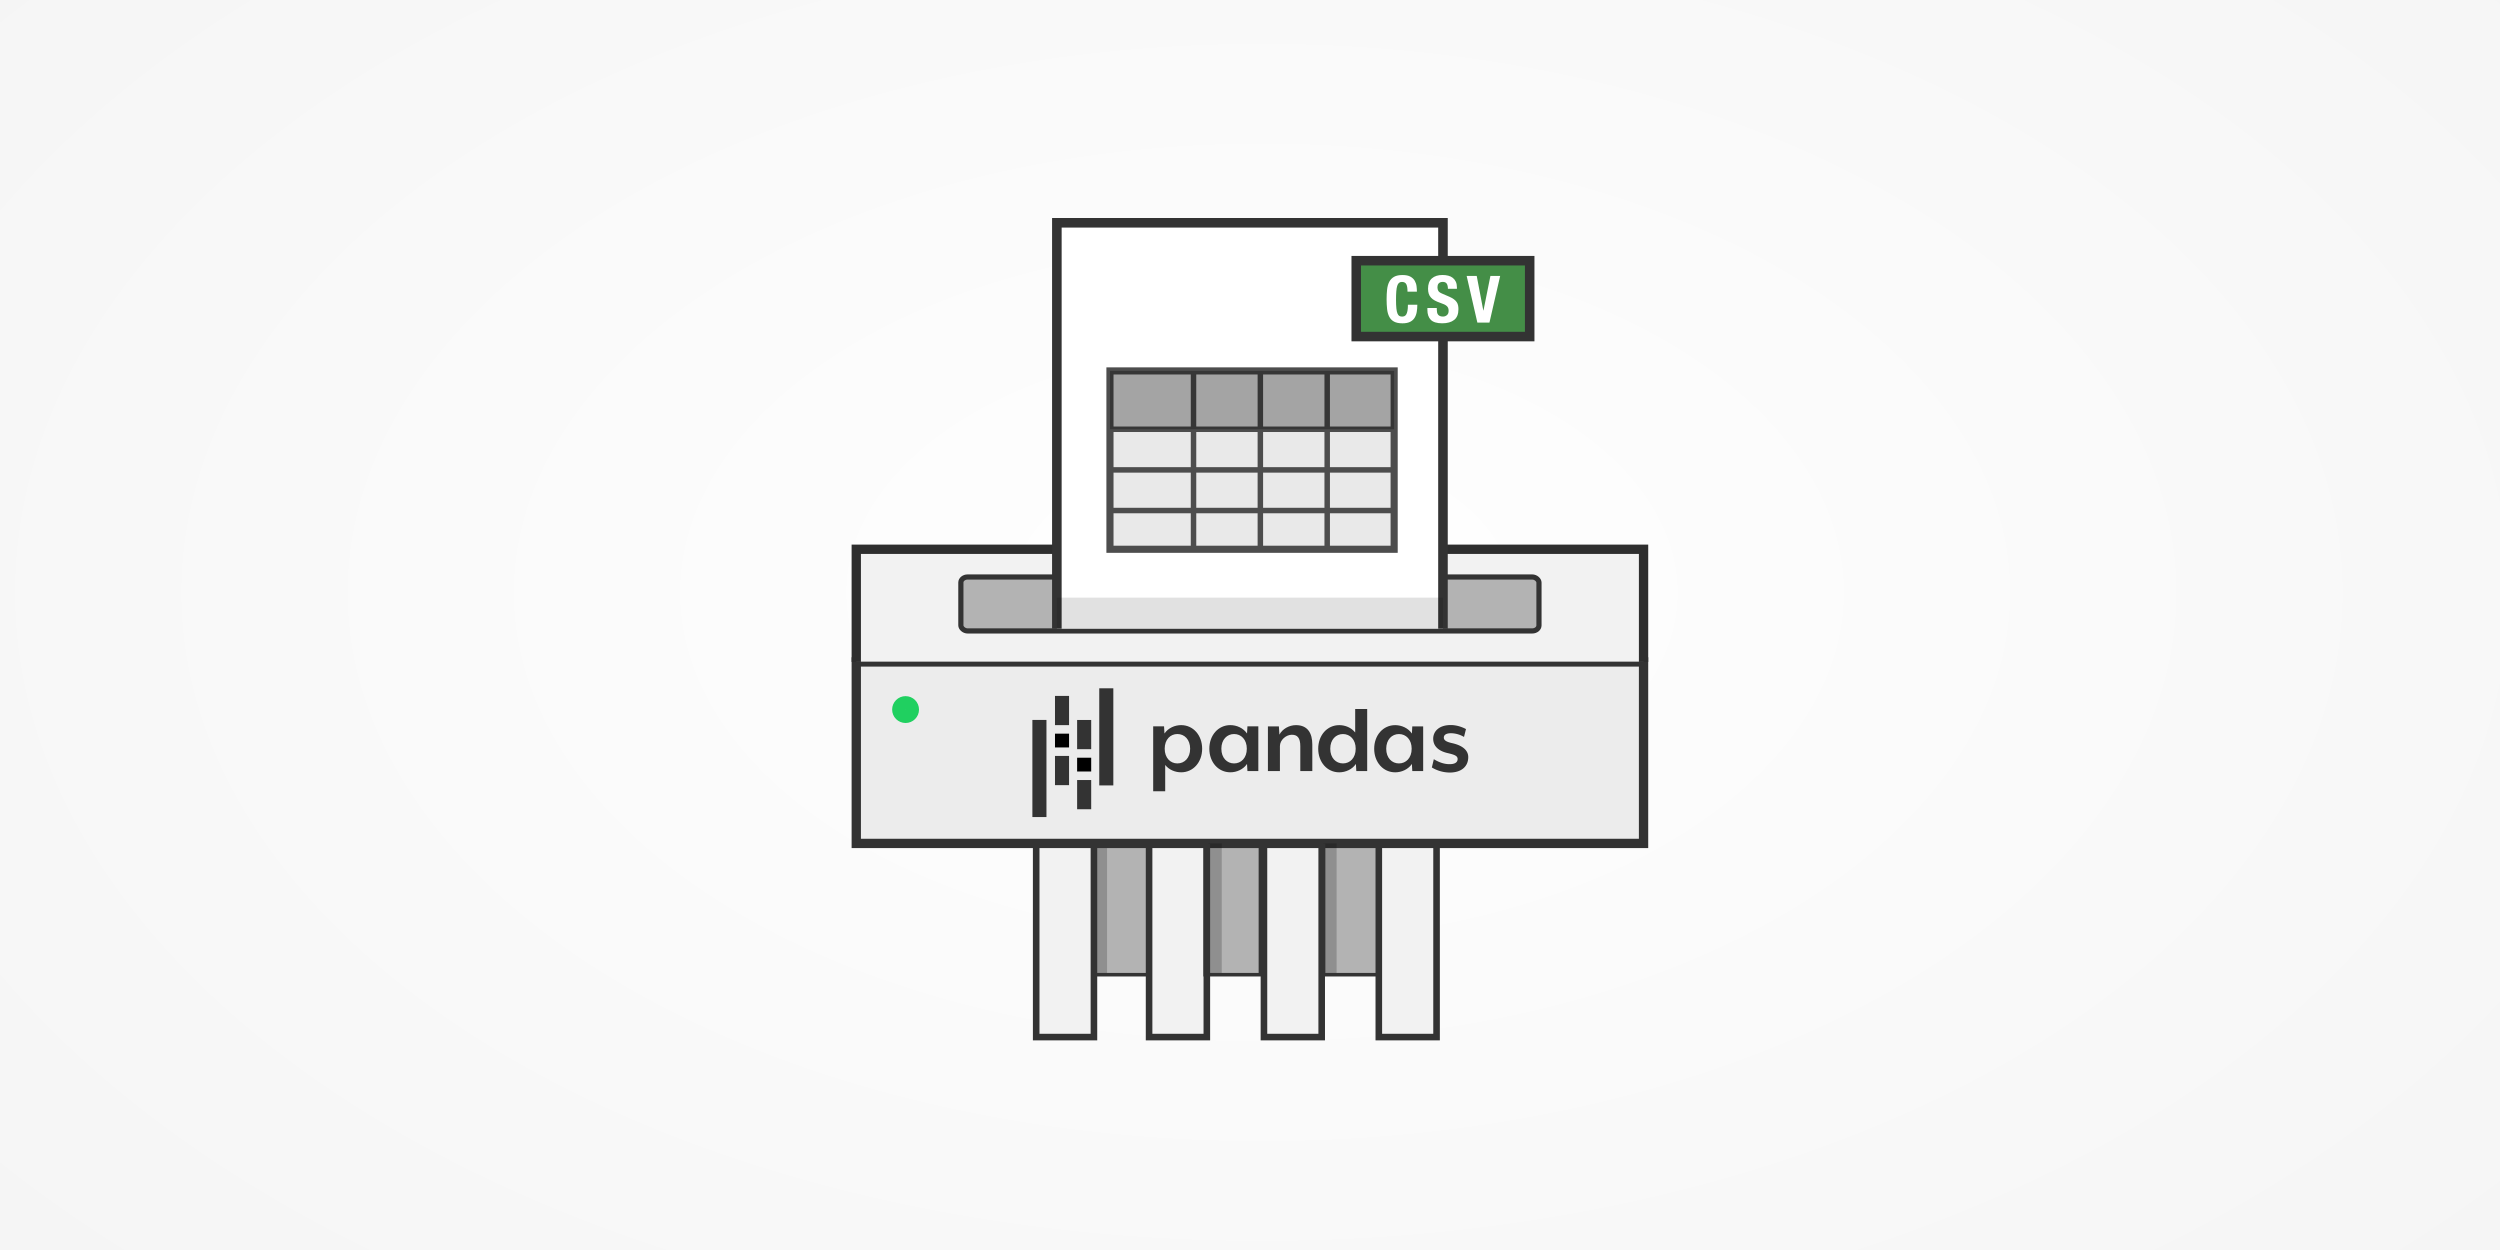 <?xml version="1.0" encoding="UTF-8" standalone="no"?>
<svg
   xmlns:dc="http://purl.org/dc/elements/1.1/"
   xmlns:cc="http://creativecommons.org/ns#"
   xmlns:rdf="http://www.w3.org/1999/02/22-rdf-syntax-ns#"
   xmlns:svg="http://www.w3.org/2000/svg"
   xmlns="http://www.w3.org/2000/svg"
   xmlns:xlink="http://www.w3.org/1999/xlink"
   xmlns:sodipodi="http://sodipodi.sourceforge.net/DTD/sodipodi-0.dtd"
   xmlns:inkscape="http://www.inkscape.org/namespaces/inkscape"
   width="635mm"
   height="317.5mm"
   viewBox="0 0 635 317.5"
   version="1.1"
   id="svg3978"
   inkscape:version="1.0.1 (0767f8302a, 2020-10-17)"
   sodipodi:docname="social_media.svg">
  <rect x="0" y="0" width="635" height="317.5" fill="#808080" stroke="none"/>
  <defs
     id="defs3972">
    <radialGradient
       inkscape:collect="always"
       xlink:href="#linearGradient1477"
       id="radialGradient1479"
       cx="92.982"
       cy="125.093"
       fx="92.982"
       fy="125.093"
       r="317.5"
       gradientTransform="matrix(0,-0.798,1.33,-9.218592e-5,-627.088,-47.363)"
       gradientUnits="userSpaceOnUse" />
    <linearGradient
       inkscape:collect="always"
       id="linearGradient1477">
      <stop
         style="stop-color:#ffffff;stop-opacity:1"
         offset="0"
         id="stop1473" />
      <stop
         style="stop-color:#f5f5f5;stop-opacity:1"
         offset="1"
         id="stop1475" />
    </linearGradient>
  </defs>
  <sodipodi:namedview
     id="base"
     pagecolor="#ffffff"
     bordercolor="#666666"
     borderopacity="1.0"
     inkscape:pageopacity="0.0"
     inkscape:pageshadow="2"
     inkscape:zoom="0.24748737"
     inkscape:cx="946.58017"
     inkscape:cy="986.1058"
     inkscape:document-units="mm"
     inkscape:current-layer="layer1"
     inkscape:document-rotation="0"
     showgrid="false"
     inkscape:window-width="1457"
     inkscape:window-height="993"
     inkscape:window-x="551"
     inkscape:window-y="0"
     inkscape:window-maximized="0"
     fit-margin-top="0"
     fit-margin-left="0"
     fit-margin-right="0"
     fit-margin-bottom="0" />
  <g
     inkscape:label="Layer 1"
     inkscape:groupmode="layer"
     id="layer1"
     transform="translate(781.268,272.062)">
    <rect
       style="opacity:1;fill:url(#radialGradient1479);fill-opacity:1;stroke:none;stroke-width:0.952;stroke-linecap:round;stroke-linejoin:bevel;stroke-miterlimit:4;stroke-dasharray:none;stroke-opacity:1"
       id="rect1463"
       width="635"
       height="317.5"
       x="-781.268"
       y="-272.062"
       inkscape:export-xdpi="25.4"
       inkscape:export-ydpi="25.4" />
    <g
       id="g4818"
       transform="matrix(1.935,0,0,1.935,-627.587,-319.548)">
      <rect
         style="fill:none;fill-opacity:1;stroke:none;stroke-width:14.177;stroke-miterlimit:4;stroke-dasharray:none"
         id="rect4506"
         width="197.556"
         height="141.111"
         x="-14.111"
         y="36.034" />
      <g
         id="g2053"
         transform="matrix(0.941,0,0,0.941,3.349,-6.738)">
        <path
           style="fill:#f2f2f2;fill-opacity:1;stroke:#f2f2f2;stroke-width:8.01;stroke-linecap:butt;stroke-linejoin:miter;stroke-miterlimit:4;stroke-dasharray:none;stroke-opacity:1"
           d="m 60.594,150.889 v 26.969"
           id="path2191" />
        <path
           style="fill:none;stroke:#b3b3b3;stroke-width:8.01;stroke-linecap:butt;stroke-linejoin:miter;stroke-miterlimit:4;stroke-dasharray:none;stroke-opacity:1"
           d="m 68.604,150.889 v 18.283"
           id="path2193" />
        <path
           style="fill:none;stroke:#f2f2f2;stroke-width:8.01;stroke-linecap:butt;stroke-linejoin:miter;stroke-miterlimit:4;stroke-dasharray:none;stroke-opacity:1"
           d="m 76.614,150.889 v 26.969"
           id="path2195" />
        <path
           style="fill:none;stroke:#b3b3b3;stroke-width:8.01;stroke-linecap:butt;stroke-linejoin:miter;stroke-miterlimit:4;stroke-dasharray:none;stroke-opacity:1"
           d="m 84.623,150.889 v 18.283"
           id="path2197" />
        <path
           style="fill:none;stroke:#f2f2f2;stroke-width:8.01;stroke-linecap:butt;stroke-linejoin:miter;stroke-miterlimit:4;stroke-dasharray:none;stroke-opacity:1"
           d="m 92.633,150.889 v 26.969"
           id="path2199" />
        <path
           style="fill:none;stroke:#b3b3b3;stroke-width:8.01;stroke-linecap:butt;stroke-linejoin:miter;stroke-miterlimit:4;stroke-dasharray:none;stroke-opacity:1"
           d="m 100.643,150.889 v 18.283"
           id="path2201" />
        <path
           style="fill:none;stroke:#f2f2f2;stroke-width:8.01;stroke-linecap:butt;stroke-linejoin:miter;stroke-miterlimit:4;stroke-dasharray:none;stroke-opacity:1"
           d="m 108.653,150.889 v 26.969"
           id="path2203" />
        <rect
           style="fill:#000000;fill-opacity:0.2;stroke:none;stroke-width:0.726;stroke-linecap:square;stroke-linejoin:miter;stroke-miterlimit:4;stroke-dasharray:none;stroke-opacity:1"
           id="rect2373"
           width="1.852"
           height="18.279"
           x="64.617"
           y="150.893" />
        <rect
           style="fill:#ececec;fill-opacity:1;stroke:#333333;stroke-width:1.3;stroke-linecap:square;stroke-linejoin:miter;stroke-miterlimit:4;stroke-dasharray:none;stroke-opacity:1"
           id="rect2176"
           width="109.823"
           height="25.316"
           x="31.487"
           y="125.578" />
        <rect
           style="fill:#f2f2f2;fill-opacity:1;stroke:none;stroke-width:1.3;stroke-linecap:square;stroke-linejoin:miter;stroke-miterlimit:4;stroke-dasharray:none;stroke-opacity:1"
           id="rect2178"
           width="109.825"
           height="15.676"
           x="31.486"
           y="109.86" />
        <rect
           style="fill:#b3b3b3;fill-opacity:1;stroke:#333333;stroke-width:0.723;stroke-linecap:round;stroke-linejoin:round;stroke-miterlimit:4;stroke-dasharray:none;stroke-opacity:1"
           id="rect2180"
           width="80.644"
           height="7.525"
           x="46.077"
           y="113.728"
           rx="0.944"
           ry="0.773" />
        <g
           id="g2393"
           transform="translate(0,0.154)">
          <path
             class="cls-1"
             d="m 76.804,140.82 c -0.837,0 -1.689,-0.346 -2.223,-1.025 v 3.667 h -1.676 v -9.052 h 1.516 l 0.058,0.996 c 0.52,-0.765 1.443,-1.169 2.324,-1.169 1.689,0 2.933,1.415 2.933,3.292 0,1.876 -1.243,3.293 -2.932,3.292 z m -0.519,-5.341 c -0.982,0 -1.775,0.765 -1.775,2.05 0,1.285 0.794,2.052 1.775,2.052 0.982,0 1.775,-0.765 1.775,-2.05 0,-1.285 -0.794,-2.052 -1.775,-2.052 z"
             id="path3017"
             style="fill:#333333;stroke:none;stroke-width:0.623;stroke-miterlimit:4;stroke-dasharray:none" />
          <path
             class="cls-1"
             d="m 86.053,140.648 -0.058,-0.996 c -0.52,0.765 -1.444,1.169 -2.325,1.168 -1.689,0 -2.933,-1.414 -2.933,-3.291 0,-1.876 1.242,-3.292 2.933,-3.291 0.881,0 1.805,0.407 2.325,1.169 l 0.058,-0.996 h 1.519 v 6.236 z m -1.862,-5.168 c -0.982,0 -1.775,0.765 -1.776,2.05 -8.28e-4,1.285 0.794,2.051 1.775,2.051 0.982,0 1.776,-0.765 1.776,-2.05 0,-1.285 -0.794,-2.051 -1.775,-2.051 z"
             id="path3019"
             style="fill:#333333;stroke:none;stroke-width:0.623;stroke-miterlimit:4;stroke-dasharray:none" />
          <path
             class="cls-1"
             d="m 93.428,140.648 v -3.45 c 0,-1.212 -0.418,-1.617 -1.183,-1.617 -0.794,0 -1.661,0.721 -1.661,1.587 v 3.479 h -1.675 v -6.236 h 1.531 l 0.072,1.155 c 0.419,-0.794 1.357,-1.328 2.31,-1.328 1.66,0 2.281,1.155 2.281,2.699 v 3.711 z"
             id="path3021"
             style="fill:#333333;stroke:none;stroke-width:0.623;stroke-miterlimit:4;stroke-dasharray:none" />
          <path
             class="cls-1"
             d="m 101.241,140.65 -0.058,-0.996 c -0.52,0.765 -1.444,1.169 -2.324,1.169 -1.689,0 -2.933,-1.415 -2.933,-3.292 0,-1.876 1.242,-3.291 2.933,-3.291 0.837,0 1.688,0.347 2.223,1.025 v -3.276 h 1.675 v 8.661 z m -1.862,-5.168 c -0.978,0 -1.775,0.765 -1.775,2.049 0,1.284 0.794,2.049 1.775,2.049 0.982,0 1.775,-0.764 1.775,-2.049 0,-1.285 -0.791,-2.049 -1.775,-2.049 z"
             id="path3023"
             style="fill:#333333;stroke:none;stroke-width:0.623;stroke-miterlimit:4;stroke-dasharray:none" />
          <path
             class="cls-1"
             d="m 109.05,140.651 -0.058,-0.996 c -0.52,0.765 -1.444,1.168 -2.325,1.168 -1.689,0 -2.933,-1.414 -2.933,-3.292 0,-1.877 1.242,-3.291 2.933,-3.291 0.881,0 1.805,0.407 2.325,1.17 l 0.058,-0.997 h 1.516 v 6.236 z m -1.862,-5.168 c -0.978,0 -1.775,0.765 -1.776,2.05 -6.2e-4,1.285 0.794,2.048 1.775,2.048 0.981,0 1.776,-0.765 1.776,-2.05 0,-1.285 -0.794,-2.048 -1.775,-2.048 z"
             id="path3025"
             style="fill:#333333;stroke:none;stroke-width:0.623;stroke-miterlimit:4;stroke-dasharray:none" />
          <path
             class="cls-1"
             d="m 114.275,140.854 a 4.902,4.902 0 0 1 -2.497,-0.708 l 0.275,-1.155 c 0.505,0.303 1.27,0.693 2.194,0.693 0.664,0 1.126,-0.202 1.126,-0.722 0,-0.447 -0.477,-0.606 -1.328,-0.808 -1.53,-0.332 -2.079,-1.141 -2.079,-2.022 0,-0.982 0.765,-1.905 2.454,-1.905 1.025,0 1.92,0.447 2.118,0.563 l -0.275,1.098 a 3.633,3.633 0 0 0 -1.804,-0.52 c -0.678,0 -1.01,0.231 -1.01,0.606 0,0.418 0.433,0.606 1.097,0.765 1.646,0.346 2.31,1.111 2.31,1.949 0.003,1.342 -0.979,2.165 -2.581,2.165 z"
             id="path3027"
             style="fill:#333333;stroke:none;stroke-width:0.623;stroke-miterlimit:4;stroke-dasharray:none" />
          <rect
             class="cls-1"
             x="59.207"
             y="130.163"
             width="1.963"
             height="4.076"
             id="rect3029"
             style="fill:#333333;stroke:none;stroke-width:0.623;stroke-miterlimit:4;stroke-dasharray:none" />
          <rect
             class="cls-1"
             x="59.207"
             y="138.535"
             width="1.963"
             height="4.076"
             id="rect3031"
             style="fill:#333333;stroke:none;stroke-width:0.623;stroke-miterlimit:4;stroke-dasharray:none" />
          <rect
             class="cls-2"
             x="59.207"
             y="135.428"
             width="1.963"
             height="1.923"
             id="rect3033"
             style="stroke:none;stroke-width:0.623;stroke-miterlimit:4;stroke-dasharray:none" />
          <rect
             class="cls-1"
             x="56.054"
             y="133.514"
             width="1.963"
             height="13.548"
             id="rect3035"
             style="fill:#333333;stroke:none;stroke-width:0.623;stroke-miterlimit:4;stroke-dasharray:none" />
          <rect
             class="cls-1"
             x="62.295"
             y="141.897"
             width="1.963"
             height="4.076"
             id="rect3037"
             style="fill:#333333;stroke:none;stroke-width:0.623;stroke-miterlimit:4;stroke-dasharray:none" />
          <rect
             class="cls-1"
             x="62.295"
             y="133.519"
             width="1.963"
             height="4.076"
             id="rect3039"
             style="fill:#333333;stroke:none;stroke-width:0.623;stroke-miterlimit:4;stroke-dasharray:none" />
          <rect
             class="cls-3"
             x="62.295"
             y="138.784"
             width="1.963"
             height="1.923"
             id="rect3041"
             style="stroke:none;stroke-width:0.623;stroke-miterlimit:4;stroke-dasharray:none" />
          <rect
             class="cls-1"
             x="65.382"
             y="129.101"
             width="1.963"
             height="13.548"
             id="rect3043"
             style="fill:#333333;stroke:none;stroke-width:0.623;stroke-miterlimit:4;stroke-dasharray:none" />
        </g>
        <rect
           style="fill:#000000;fill-opacity:0.2;stroke:none;stroke-width:0.726;stroke-linecap:square;stroke-linejoin:miter;stroke-miterlimit:4;stroke-dasharray:none;stroke-opacity:1"
           id="rect2375"
           width="1.852"
           height="18.279"
           x="80.619"
           y="150.893" />
        <rect
           style="fill:#000000;fill-opacity:0.2;stroke:none;stroke-width:0.726;stroke-linecap:square;stroke-linejoin:miter;stroke-miterlimit:4;stroke-dasharray:none;stroke-opacity:1"
           id="rect2377"
           width="1.852"
           height="18.279"
           x="96.638"
           y="150.893" />
        <path
           style="fill:none;stroke:#2e2e2e;stroke-width:1.3;stroke-linecap:butt;stroke-linejoin:miter;stroke-miterlimit:4;stroke-dasharray:none;stroke-opacity:1"
           d="M 31.487,125.578 31.486,109.86 h 109.824 l 1e-5,15.718"
           id="path1997" />
        <circle
           style="fill:#008080;fill-opacity:0.15;stroke:#20d060;stroke-width:1.865;stroke-linecap:round;stroke-linejoin:round;stroke-miterlimit:4;stroke-dasharray:none;stroke-opacity:1"
           id="path2404"
           cx="38.364"
           cy="132.222"
           r="0.942" />
        <rect
           style="fill:#ffffff;fill-opacity:1;stroke:none;stroke-width:0;stroke-linecap:round;stroke-linejoin:round;stroke-miterlimit:4;stroke-dasharray:none;stroke-opacity:1"
           id="rect2182"
           width="53.861"
           height="56.625"
           x="59.468"
           y="64.318" />
        <path
           style="fill:none;stroke:#333333;stroke-width:1.335;stroke-linecap:butt;stroke-linejoin:miter;stroke-miterlimit:4;stroke-dasharray:none;stroke-opacity:1"
           d="M 59.468,120.943 V 64.318 h 53.861 v 56.625"
           id="path2256" />
        <rect
           style="fill:#000000;fill-opacity:0.086;stroke:#4d4d4d;stroke-width:0.994;stroke-linecap:square;stroke-linejoin:miter;stroke-miterlimit:4;stroke-dasharray:none;stroke-opacity:1"
           id="rect2347"
           width="39.643"
           height="24.879"
           x="66.875"
           y="84.982" />
        <path
           style="fill:none;stroke:#4d4d4d;stroke-width:0.765;stroke-linecap:butt;stroke-linejoin:miter;stroke-miterlimit:4;stroke-dasharray:none;stroke-opacity:1"
           d="M 78.532,84.982 V 109.861"
           id="path2351" />
        <path
           style="fill:none;stroke:#4d4d4d;stroke-width:0.765;stroke-linecap:butt;stroke-linejoin:miter;stroke-miterlimit:4;stroke-dasharray:none;stroke-opacity:1"
           d="M 87.855,84.982 V 109.861"
           id="path2353" />
        <path
           style="fill:none;stroke:#4d4d4d;stroke-width:0.765;stroke-linecap:butt;stroke-linejoin:miter;stroke-miterlimit:4;stroke-dasharray:none;stroke-opacity:1"
           d="M 97.179,84.982 V 109.861"
           id="path2355" />
        <path
           style="fill:none;stroke:#4d4d4d;stroke-width:0.765;stroke-linecap:butt;stroke-linejoin:miter;stroke-miterlimit:4;stroke-dasharray:none;stroke-opacity:1"
           d="M 66.875,93.12 H 106.518"
           id="path2357" />
        <path
           style="fill:none;stroke:#4d4d4d;stroke-width:0.765;stroke-linecap:butt;stroke-linejoin:miter;stroke-miterlimit:4;stroke-dasharray:none;stroke-opacity:1"
           d="M 66.875,98.789 H 106.518"
           id="path2361" />
        <path
           style="fill:none;stroke:#4d4d4d;stroke-width:0.765;stroke-linecap:butt;stroke-linejoin:miter;stroke-miterlimit:4;stroke-dasharray:none;stroke-opacity:1"
           d="M 66.875,104.457 H 106.518"
           id="path2365" />
        <rect
           style="fill:#000000;fill-opacity:0.296;stroke:none;stroke-width:0.765;stroke-linecap:square;stroke-linejoin:miter;stroke-miterlimit:4;stroke-dasharray:none;stroke-opacity:1"
           id="rect2369"
           width="39.643"
           height="8.138"
           x="66.875"
           y="84.982" />
        <g
           id="g2004">
          <path
             style="fill:#448e47;stroke:#333333;stroke-width:1.329;stroke-miterlimit:4;stroke-dasharray:none"
             d="m 101.231,69.604 v 10.585 h 24.195 V 69.604 Z"
             id="path3131" />
          <g
             id="g3139"
             transform="matrix(0.095,0,0,0.095,102.105,60.531)"
             style="stroke:none;stroke-width:6.657;stroke-miterlimit:4;stroke-dasharray:none">
            <path
               style="fill:#ffffff;stroke:none;stroke-width:6.657;stroke-miterlimit:4;stroke-dasharray:none"
               d="m 64.32,130.112 c -1.184,-2.288 -3.344,-3.424 -6.48,-3.424 -1.728,0 -3.152,0.464 -4.272,1.408 -1.12,0.928 -2,2.416 -2.64,4.496 -0.64,2.08 -1.088,4.8 -1.344,8.176 -0.272,3.36 -0.384,7.472 -0.384,12.336 0,5.184 0.176,9.376 0.528,12.576 0.336,3.2 0.896,5.664 1.632,7.44 0.736,1.776 1.664,2.96 2.784,3.552 1.12,0.608 2.416,0.928 3.888,0.928 1.216,0 2.352,-0.208 3.408,-0.624 1.056,-0.416 1.968,-1.248 2.736,-2.496 0.784,-1.248 1.392,-3.008 1.824,-5.28 0.448,-2.272 0.672,-5.264 0.672,-8.976 H 80.48 c 0,3.696 -0.288,7.232 -0.864,10.56 -0.576,3.328 -1.664,6.24 -3.216,8.736 -1.584,2.48 -3.776,4.432 -6.624,5.84 -2.848,1.408 -6.544,2.128 -11.088,2.128 -5.168,0 -9.312,-0.848 -12.368,-2.496 -3.072,-1.664 -5.424,-4.064 -7.056,-7.2 -1.632,-3.136 -2.688,-6.88 -3.168,-11.232 -0.464,-4.336 -0.72,-9.152 -0.72,-14.384 0,-5.184 0.256,-9.968 0.72,-14.352 0.48,-4.368 1.552,-8.144 3.168,-11.28 1.648,-3.12 3.984,-5.584 7.056,-7.344 3.056,-1.744 7.2,-2.64 12.368,-2.64 4.944,0 8.816,0.8 11.664,2.4 2.848,1.6 4.976,3.632 6.368,6.096 1.392,2.464 2.304,5.12 2.64,7.968 0.352,2.848 0.528,5.52 0.528,8.016 H 66.08 c 0,-5.04 -0.592,-8.672 -1.76,-10.928 z"
               id="path3133" />
            <path
               style="fill:#ffffff;stroke:none;stroke-width:6.657;stroke-miterlimit:4;stroke-dasharray:none"
               d="m 109.072,167.008 c 0,1.6 0.144,3.056 0.384,4.352 0.272,1.312 0.736,2.416 1.44,3.312 0.704,0.912 1.664,1.616 2.848,2.128 1.168,0.496 2.672,0.768 4.448,0.768 2.128,0 4.016,-0.688 5.712,-2.064 1.68,-1.376 2.544,-3.52 2.544,-6.384 0,-1.536 -0.224,-2.864 -0.624,-3.984 -0.416,-1.12 -1.104,-2.128 -2.064,-3.008 -0.976,-0.912 -2.24,-1.712 -3.792,-2.448 -1.552,-0.736 -3.504,-1.488 -5.808,-2.256 -3.056,-1.024 -5.712,-2.16 -7.968,-3.376 -2.24,-1.2 -4.112,-2.624 -5.616,-4.272 -1.504,-1.632 -2.608,-3.52 -3.312,-5.664 -0.704,-2.16 -1.056,-4.624 -1.056,-7.456 0,-6.784 1.888,-11.824 5.664,-15.152 3.76,-3.328 8.96,-4.992 15.552,-4.992 3.072,0 5.904,0.336 8.496,1.008 2.592,0.672 4.832,1.744 6.72,3.264 1.888,1.504 3.36,3.424 4.416,5.744 1.04,2.336 1.584,5.136 1.584,8.4 v 1.92 h -13.232 c 0,-3.264 -0.576,-5.776 -1.712,-7.552 -1.152,-1.744 -3.072,-2.64 -5.76,-2.64 -1.536,0 -2.816,0.24 -3.84,0.672 -1.008,0.448 -1.84,1.04 -2.448,1.776 -0.608,0.736 -1.04,1.616 -1.264,2.576 -0.24,0.96 -0.336,1.952 -0.336,2.976 0,2.128 0.448,3.888 1.344,5.328 0.896,1.456 2.816,2.784 5.76,3.984 l 10.656,4.608 c 2.624,1.152 4.768,2.352 6.416,3.616 1.664,1.248 3.008,2.592 3.984,4.032 0.992,1.44 1.68,3.008 2.064,4.752 0.384,1.712 0.576,3.648 0.576,5.744 0,7.232 -2.096,12.496 -6.288,15.792 -4.192,3.296 -10.032,4.96 -17.52,4.96 -7.808,0 -13.392,-1.696 -16.768,-5.088 -3.36,-3.392 -5.024,-8.256 -5.024,-14.592 v -2.784 h 13.824 z"
               id="path3135" />
            <path
               style="fill:#ffffff;stroke:none;stroke-width:6.657;stroke-miterlimit:4;stroke-dasharray:none"
               d="m 177.344,168.544 h 0.304 l 10.176,-50.688 h 14.32 L 186.4,186.4 h -17.76 l -15.728,-68.544 h 14.784 z"
               id="path3137" />
          </g>
        </g>
        <rect
           style="fill:#000000;fill-opacity:0.12;stroke:none;stroke-width:1.587;stroke-linecap:square;stroke-linejoin:miter;stroke-miterlimit:4;stroke-dasharray:none;stroke-opacity:1"
           id="rect2345"
           width="53.861"
           height="4.334"
           x="59.468"
           y="116.609" />
      </g>
      <path
         style="fill:none;stroke:#333333;stroke-width:0.465;stroke-linecap:butt;stroke-linejoin:miter;stroke-miterlimit:4;stroke-dasharray:none;stroke-opacity:1"
         d="m 94.321,135.282 v 17.204 h 7.249 v -17.204"
         id="path2067" />
      <path
         style="fill:none;stroke:#333333;stroke-width:0.465;stroke-linecap:butt;stroke-linejoin:miter;stroke-miterlimit:4;stroke-dasharray:none;stroke-opacity:1"
         d="m 78.778,135.282 v 17.204 h 7.249 v -17.204"
         id="path2065" />
      <path
         style="fill:none;stroke:#333333;stroke-width:0.465;stroke-linecap:butt;stroke-linejoin:miter;stroke-miterlimit:4;stroke-dasharray:none;stroke-opacity:1"
         d="m 64.165,135.282 v 17.204 h 7.249 v -17.204"
         id="path2063" />
      <path
         style="fill:none;stroke:#333333;stroke-width:0.865;stroke-linecap:butt;stroke-linejoin:miter;stroke-miterlimit:4;stroke-dasharray:none;stroke-opacity:1"
         d="m 56.594,135.282 v 25.392 h 7.58 v -25.392"
         id="path2055" />
      <path
         style="fill:none;stroke:#333333;stroke-width:0.865;stroke-linecap:butt;stroke-linejoin:miter;stroke-miterlimit:4;stroke-dasharray:none;stroke-opacity:1"
         d="m 71.414,135.282 v 25.392 h 7.58 v -25.392"
         id="path2057" />
      <path
         style="fill:none;stroke:#333333;stroke-width:0.865;stroke-linecap:butt;stroke-linejoin:miter;stroke-miterlimit:4;stroke-dasharray:none;stroke-opacity:1"
         d="m 86.492,135.282 v 25.392 h 7.58 v -25.392"
         id="path2059" />
      <path
         style="fill:none;stroke:#333333;stroke-width:0.865;stroke-linecap:butt;stroke-linejoin:miter;stroke-miterlimit:4;stroke-dasharray:none;stroke-opacity:1"
         d="m 101.57,135.282 v 25.392 h 7.58 v -25.392"
         id="path2061" />
    </g>
  </g>
</svg>
